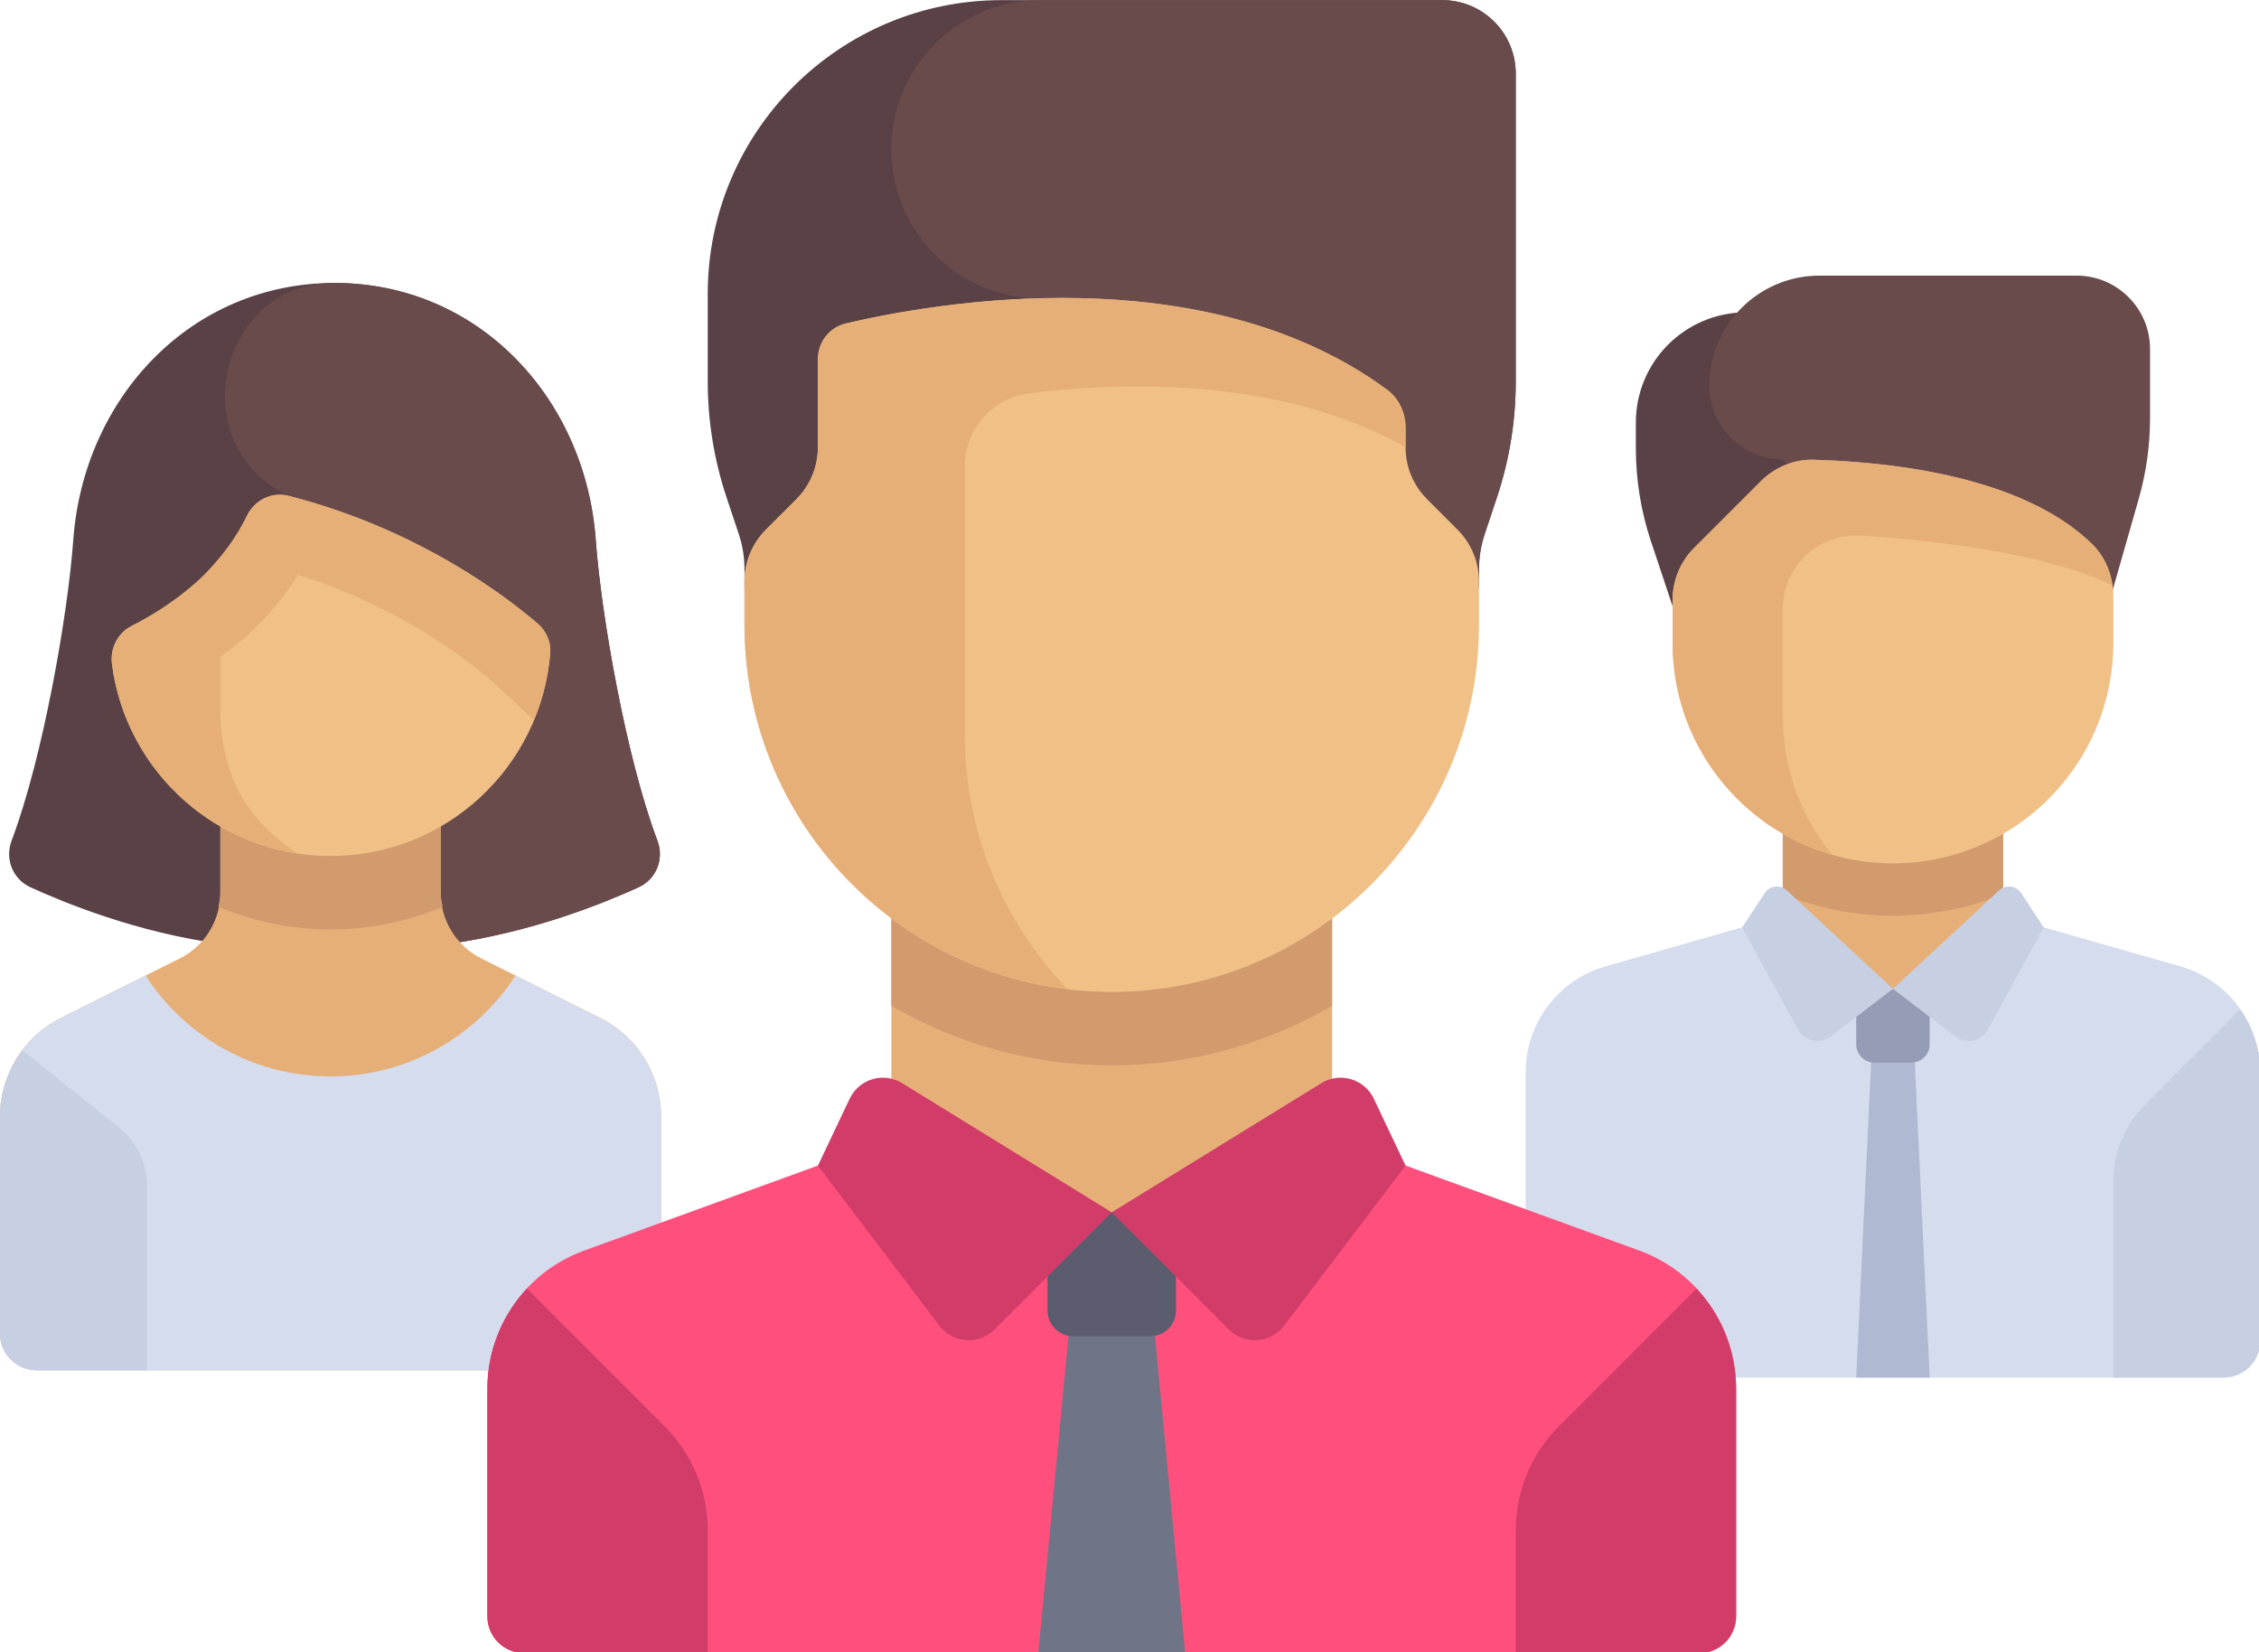 <?xml version="1.0" encoding="UTF-8" standalone="no"?>
<!-- Generator: Adobe Illustrator 19.0.0, SVG Export Plug-In . SVG Version: 6.00 Build 0)  -->

<svg
   xmlns:dc="http://purl.org/dc/elements/1.1/"
   xmlns:cc="http://creativecommons.org/ns#"
   xmlns:rdf="http://www.w3.org/1999/02/22-rdf-syntax-ns#"
   xmlns:svg="http://www.w3.org/2000/svg"
   xmlns="http://www.w3.org/2000/svg"
   xmlns:sodipodi="http://sodipodi.sourceforge.net/DTD/sodipodi-0.dtd"
   xmlns:inkscape="http://www.inkscape.org/namespaces/inkscape"
   version="1.1"
   id="Layer_1"
   x="0px"
   y="0px"
   viewBox="0 0 508.203 371.613"
   xml:space="preserve"
   sodipodi:docname="equipo.svg"
   width="508.203"
   height="371.613"
   inkscape:version="0.92.3 (2405546, 2018-03-11)"><defs
   id="defs73" /><sodipodi:namedview
   pagecolor="#ffffff"
   bordercolor="#666666"
   borderopacity="1"
   objecttolerance="10"
   gridtolerance="10"
   guidetolerance="10"
   inkscape:pageopacity="0"
   inkscape:pageshadow="2"
   inkscape:window-width="2560"
   inkscape:window-height="1017"
   id="namedview71"
   showgrid="false"
   inkscape:zoom="0.92186961"
   inkscape:cx="568.85736"
   inkscape:cy="149.59561"
   inkscape:window-x="-8"
   inkscape:window-y="-8"
   inkscape:window-maximized="1"
   inkscape:current-layer="g1176" />















<g
   id="g40"
   transform="translate(-22.348,-109.886)">
</g>
<g
   id="g42"
   transform="translate(-22.348,-109.886)">
</g>
<g
   id="g44"
   transform="translate(-22.348,-109.886)">
</g>
<g
   id="g46"
   transform="translate(-22.348,-109.886)">
</g>
<g
   id="g48"
   transform="translate(-22.348,-109.886)">
</g>
<g
   id="g50"
   transform="translate(-22.348,-109.886)">
</g>
<g
   id="g52"
   transform="translate(-22.348,-109.886)">
</g>
<g
   id="g54"
   transform="translate(-22.348,-109.886)">
</g>
<g
   id="g56"
   transform="translate(-22.348,-109.886)">
</g>
<g
   id="g58"
   transform="translate(-22.348,-109.886)">
</g>
<g
   id="g60"
   transform="translate(-22.348,-109.886)">
</g>
<g
   id="g62"
   transform="translate(-22.348,-109.886)">
</g>
<g
   id="g64"
   transform="translate(-22.348,-109.886)">
</g>
<g
   id="g66"
   transform="translate(-22.348,-109.886)">
</g>
<g
   id="g68"
   transform="translate(-22.348,-109.886)">
</g>
<g
   id="g901-0"
   transform="matrix(0.485,0,0,0.485,15.166,-43.084)"><g
     id="g1176"
     transform="matrix(2.063,0,0,2.063,-39.114,-55.917)"><g
       id="g1191"
       transform="translate(0,-11.496)"><path
         inkscape:connector-curvature="0"
         style="fill:#5a4146"
         d="m 371.613,176.655 v 5.795 c 0,7.101 1.145,14.155 3.39,20.891 l 13.126,39.378 h 24.774 v -90.839 h -16.516 c -13.682,0.001 -24.774,11.092 -24.774,24.775 z"
         id="path1019" /><path
         inkscape:connector-curvature="0"
         style="fill:#694b4b"
         d="m 484.684,193.81 -13.974,48.91 -66.065,-57.806 c -9.122,0 -16.516,-7.395 -16.516,-16.516 v 0 c 0,-13.682 11.092,-24.774 24.774,-24.774 h 57.806 c 9.122,0 16.516,7.395 16.516,16.516 v 15.522 c 10e-4,6.137 -0.855,12.245 -2.541,18.148 z"
         id="path1021" /><rect
         x="404.64"
         y="267.499"
         style="fill:#e6af78"
         width="49.548"
         height="36.549"
         id="rect1023" /><path
         inkscape:connector-curvature="0"
         style="fill:#d29b6e"
         d="m 404.645,282.663 c 7.659,3.112 16.011,4.864 24.774,4.864 8.763,0 17.115,-1.752 24.774,-4.864 v -15.169 h -49.548 z"
         id="path1025" /><path
         inkscape:connector-curvature="0"
         style="fill:#d5dced"
         d="m 494.031,298.91 -39.84,-11.382 -24.772,16.439 -24.774,-16.44 -39.838,11.383 c -10.636,3.039 -17.968,12.76 -17.968,23.821 v 60.376 c 0,4.561 3.697,8.258 8.258,8.258 h 148.645 c 4.561,0 8.258,-3.697 8.258,-8.258 v -60.376 c 0,-11.062 -7.333,-20.782 -17.969,-23.821 z"
         id="path1027" /><polygon
         transform="translate(0,-50.441)"
         style="fill:#afb9d2"
         points="425.29,354.484 433.548,354.484 437.677,441.805 421.161,441.805 "
         id="polygon1029" /><path
         inkscape:connector-curvature="0"
         style="fill:#f0c087"
         d="m 429.419,275.752 v 0 c -27.365,0 -49.548,-22.184 -49.548,-49.548 v -9.675 c 0,-4.38 1.74,-8.581 4.837,-11.679 l 14.975,-14.975 c 3.171,-3.171 7.507,-4.994 11.989,-4.853 26.398,0.833 49.764,6.488 62.537,18.963 3.127,3.054 4.759,7.326 4.759,11.696 v 10.523 c 0,27.365 -22.184,49.548 -49.549,49.548 z"
         id="path1031" /><path
         inkscape:connector-curvature="0"
         style="fill:#e6af78"
         d="m 404.645,218.577 c 0,-9.526 8,-17.098 17.507,-16.492 16.671,1.064 41.409,3.85 56.586,11.15 -0.495,-3.484 -1.992,-6.773 -4.529,-9.251 -12.773,-12.475 -36.139,-18.13 -62.537,-18.963 l -0.001,0.001 v -0.001 c -4.481,-0.141 -8.818,1.683 -11.988,4.853 l -14.974,14.974 c -3.098,3.097 -4.838,7.298 -4.838,11.679 v 9.675 c 0,22.596 15.141,41.621 35.82,47.579 -6.883,-8.492 -11.045,-19.272 -11.045,-31.063 z"
         id="path1033" /><path
         inkscape:connector-curvature="0"
         style="fill:#c7cfe2"
         d="m 478.968,347.338 c 0,-6.571 2.61,-12.872 7.256,-17.518 l 21.257,-21.257 c 2.841,4.061 4.519,8.95 4.519,14.169 v 60.376 c 0,4.561 -3.697,8.258 -8.258,8.258 h -24.774 z"
         id="path1035" /><path
         inkscape:connector-curvature="0"
         style="fill:#959cb5"
         d="m 433.548,320.559 h -8.258 c -2.28,0 -4.129,-1.849 -4.129,-4.129 v -12.387 h 16.516 v 12.387 c 0,2.28 -1.848,4.129 -4.129,4.129 z"
         id="path1037" /><g
         transform="translate(0,-50.441)"
         id="g1043">
	<path
   inkscape:connector-curvature="0"
   style="fill:#c7cfe2"
   d="M 429.419,354.409 415.422,365.1 c -2.411,1.842 -5.897,1.104 -7.354,-1.558 l -12.556,-22.93 5.054,-7.709 c 1.121,-1.71 3.51,-2.001 5.009,-0.611 z"
   id="path1039" />
	<path
   inkscape:connector-curvature="0"
   style="fill:#c7cfe2"
   d="m 429.419,354.409 13.997,10.692 c 2.411,1.842 5.897,1.104 7.354,-1.558 l 12.556,-22.93 -5.054,-7.709 c -1.121,-1.71 -3.51,-2.001 -5.009,-0.611 z"
   id="path1041" />
</g></g><g
       id="g1201"
       transform="translate(0,-0.127)"><path
         inkscape:connector-curvature="0"
         style="fill:#5a4146"
         d="m 151.619,259.287 c -7.057,-18.698 -12.654,-50.841 -13.863,-67.576 -2.3,-31.846 -26.299,-57.806 -58.741,-57.806 -32.442,0 -56.441,25.961 -58.741,57.806 -1.209,16.734 -6.806,48.878 -13.863,67.576 -1.555,4.122 0.24,8.667 4.299,10.507 7.562,3.427 23.685,10.141 43.13,12.756 h 50.349 c 19.354,-2.621 35.59,-9.339 43.13,-12.756 4.06,-1.84 5.855,-6.385 4.3,-10.507 z"
         id="path1045" /><path
         inkscape:connector-curvature="0"
         style="fill:#694b4b"
         d="m 147.32,269.795 c 4.058,-1.84 5.854,-6.385 4.298,-10.507 -7.056,-18.698 -12.654,-50.841 -13.862,-67.576 -2.299,-31.846 -26.299,-57.806 -58.74,-57.806 -0.082,0 -0.163,0 -0.245,0.001 -24.893,0.101 -33.69,34.05 -12.261,46.717 1.287,0.761 2.112,1.127 2.112,1.127 l 18.769,100.8 h 16.799 c 19.354,-2.623 35.59,-9.34 43.13,-12.756 z"
         id="path1047" /><path
         inkscape:connector-curvature="0"
         style="fill:#e6af78"
         d="m 138.747,299.13 -26.724,-13.361 c -5.596,-2.798 -9.131,-8.518 -9.13,-14.774 l 0.002,-24.775 H 53.345 v 24.776 c 0,6.256 -3.534,11.974 -9.13,14.772 l -26.724,13.362 C 9.098,303.326 3.797,311.904 3.797,321.287 v 48.802 c 0,4.56 3.697,8.258 8.258,8.258 H 144.184 c 4.561,0 8.258,-3.698 8.258,-8.258 v -48.801 c 0,-9.384 -5.302,-17.962 -13.695,-22.158 z"
         id="path1049" /><path
         inkscape:connector-curvature="0"
         style="fill:#d29b6e"
         d="m 78.12,279.251 c 8.892,0 17.409,-1.833 25.217,-5.096 -0.205,-1.041 -0.444,-2.076 -0.444,-3.161 l 0.002,-24.775 H 53.345 v 24.776 c 0,1.091 -0.239,2.131 -0.446,3.176 7.813,3.246 16.326,5.08 25.221,5.08 z"
         id="path1051" /><path
         inkscape:connector-curvature="0"
         style="fill:#d5dced"
         d="m 138.747,299.13 -19.038,-9.519 c -8.828,13.632 -24.139,22.673 -41.589,22.673 -17.45,0 -32.762,-9.041 -41.59,-22.674 l -19.038,9.52 C 9.099,303.326 3.797,311.904 3.797,321.287 v 48.802 c 0,4.561 3.697,8.258 8.258,8.258 H 144.184 c 4.561,0 8.258,-3.697 8.258,-8.258 v -48.801 c 0,-9.384 -5.302,-17.962 -13.695,-22.158 z"
         id="path1053" /><path
         inkscape:connector-curvature="0"
         style="fill:#f0c087"
         d="m 78.12,262.735 v 0 c -25.192,0 -45.992,-18.8 -49.137,-43.135 -0.456,-3.526 1.239,-6.983 4.413,-8.584 3.802,-1.918 9.327,-5.152 14.617,-9.872 5.891,-5.256 9.347,-10.799 11.299,-14.868 1.681,-3.504 5.545,-5.486 9.311,-4.525 29.076,7.416 48.871,22.543 56.053,28.719 1.928,1.658 3.039,4.103 2.841,6.639 -2.001,25.53 -23.352,45.626 -49.397,45.626 z"
         id="path1055" /><path
         inkscape:connector-curvature="0"
         style="fill:#e6af78"
         d="m 124.675,210.469 c -7.181,-6.176 -26.977,-21.303 -56.053,-28.719 -3.766,-0.961 -7.63,1.021 -9.311,4.525 -1.478,3.082 -3.921,7.008 -7.546,11.016 -10e-4,0.01 -0.004,0.018 -0.005,0.028 -1.125,1.275 -2.323,2.553 -3.747,3.825 -5.29,4.721 -10.815,7.954 -14.617,9.872 -3.174,1.601 -4.868,5.059 -4.413,8.585 2.825,21.855 19.927,39.251 41.625,42.569 -9.887,-6.726 -17.262,-15.976 -17.262,-32.466 v -11.776 c 1.876,-1.385 3.765,-2.766 5.663,-4.46 4.59,-4.096 8.597,-8.833 11.81,-13.933 22.243,6.941 37.323,18.502 43.04,23.418 1.565,1.372 5.449,4.952 9.993,9.215 1.955,-4.705 3.248,-9.753 3.663,-15.058 0.199,-2.537 -0.912,-4.982 -2.84,-6.641 z"
         id="path1057" /><path
         inkscape:connector-curvature="0"
         style="fill:#c7cfe2"
         d="m 8.831,306.401 c -3.181,4.222 -5.034,9.401 -5.034,14.886 v 48.802 c 0,4.561 3.697,8.258 8.258,8.258 h 24.774 v -41.61 c 0,-5.017 -2.281,-9.763 -6.199,-12.897 z"
         id="path1059" /></g><g
       id="g1217"
       transform="translate(-2.231)"><path
         inkscape:connector-curvature="0"
         style="fill:#ff507d"
         d="M 374.643,351.318 305.548,326.192 256,342.709 206.452,326.193 137.357,351.319 c -13.054,4.747 -21.744,17.153 -21.744,31.043 v 51.186 c 0,4.56 3.697,8.258 8.258,8.258 h 264.258 c 4.561,0 8.258,-3.698 8.258,-8.258 v -51.186 c 0,-13.891 -8.689,-26.297 -21.744,-31.044 z"
         id="path1061" /><polygon
         style="fill:#707487"
         points="247.349,359.226 239.484,441.805 272.516,441.805 264.651,359.226 "
         id="polygon1063" /><path
         inkscape:connector-curvature="0"
         style="fill:#5b5d6e"
         d="m 264.67,370.571 h -17.34 c -3.193,0 -5.781,-2.588 -5.781,-5.781 v -22.081 h 28.901 v 22.081 c 0.001,3.192 -2.587,5.781 -5.78,5.781 z"
         id="path1065" /><path
         inkscape:connector-curvature="0"
         style="fill:#d23c69"
         d="m 387.498,359.855 c 5.576,5.985 8.889,13.956 8.889,22.506 v 51.186 c 0,4.561 -3.697,8.258 -8.258,8.258 h -41.29 v -27.608 c 0,-8.761 3.48,-17.163 9.675,-23.357 z"
         id="path1067" /><path
         inkscape:connector-curvature="0"
         style="fill:#5a4146"
         d="m 346.839,155.889 v -69.18 c 0,-9.122 -7.395,-16.516 -16.516,-16.516 h -99.097 c -36.486,0 -66.065,29.578 -66.065,66.065 v 19.631 c 0,8.876 1.431,17.694 4.238,26.114 l 2.749,8.247 c 0.842,2.526 1.271,5.171 1.271,7.834 v 4.238 H 338.58 v -4.238 c 0,-2.663 0.429,-5.308 1.271,-7.834 l 2.749,-8.247 c 2.808,-8.421 4.239,-17.239 4.239,-26.114 z"
         id="path1069" /><path
         inkscape:connector-curvature="0"
         style="fill:#694b4b"
         d="m 206.452,103.741 c 0,18.528 15.02,33.548 33.548,33.548 h 4.645 l 2.242,65.032 h 91.693 v -4.238 c 0,-2.663 0.429,-5.308 1.271,-7.834 l 2.749,-8.247 c 2.807,-8.42 4.238,-17.238 4.238,-26.114 V 86.709 c 0,-9.122 -7.395,-16.516 -16.516,-16.516 H 240 c -18.528,0 -33.548,15.02 -33.548,33.548 z"
         id="path1071" /><rect
         x="206.45"
         y="268.39"
         style="fill:#e6af78"
         width="99.1"
         height="74.32"
         id="rect1073" /><path
         inkscape:connector-curvature="0"
         style="fill:#d29b6e"
         d="m 206.452,296.31 c 14.588,8.451 31.477,13.366 49.548,13.366 18.071,0 34.961,-4.915 49.548,-13.366 v -27.924 h -99.097 z"
         id="path1075" /><g
         id="g1081">
	<path
   inkscape:connector-curvature="0"
   style="fill:#d23c69"
   d="m 256,342.709 -26.338,26.338 c -3.54,3.54 -9.391,3.141 -12.417,-0.847 l -27.309,-35.984 7.143,-15.053 c 2.108,-4.442 7.606,-6.07 11.792,-3.49 z"
   id="path1077" />
	<path
   inkscape:connector-curvature="0"
   style="fill:#d23c69"
   d="m 256,342.709 26.338,26.338 c 3.54,3.54 9.391,3.141 12.417,-0.847 l 27.309,-35.984 -7.143,-15.053 c -2.108,-4.442 -7.606,-6.07 -11.792,-3.49 z"
   id="path1079" />
</g><path
         inkscape:connector-curvature="0"
         style="fill:#f0c087"
         d="m 256,293.161 v 0 c -45.608,0 -82.581,-36.973 -82.581,-82.581 v -9.675 c 0,-4.38 1.74,-8.581 4.837,-11.679 l 6.841,-6.841 c 3.097,-3.097 4.837,-7.298 4.837,-11.679 V 150.91 c 0,-3.824 2.568,-7.146 6.289,-8.025 19.531,-4.613 80.308,-15.54 121.669,14.88 2.686,1.975 4.171,5.22 4.171,8.554 v 4.387 c 0,4.38 1.74,8.581 4.837,11.679 l 6.841,6.841 c 3.097,3.097 4.837,7.298 4.837,11.679 v 9.675 c 0.003,45.608 -36.97,82.581 -82.578,82.581 z"
         id="path1083" /><path
         inkscape:connector-curvature="0"
         style="fill:#e6af78"
         d="m 317.893,157.766 c -29.09,-21.395 -67.731,-22.321 -94.925,-19.392 -11.471,1.235 -20.949,3.144 -26.743,4.512 -3.721,0.879 -6.289,4.201 -6.289,8.025 v 19.795 c 0,4.381 -1.74,8.582 -4.838,11.68 l -6.841,6.841 c -3.098,3.098 -4.838,7.299 -4.838,11.68 v 9.674 c 0,42.224 31.71,76.985 72.602,81.92 -14.249,-14.839 -23.054,-34.948 -23.054,-57.146 v -60.361 c 0,-8.369 6.223,-15.363 14.526,-16.404 19.818,-2.485 56.116,-3.979 84.57,12.118 v -4.388 c 0.002,-3.334 -1.486,-6.58 -4.17,-8.554 z"
         id="path1085" /><path
         inkscape:connector-curvature="0"
         style="fill:#d23c69"
         d="m 124.502,359.855 c -5.576,5.985 -8.889,13.956 -8.889,22.506 v 51.186 c 0,4.561 3.697,8.258 8.258,8.258 h 41.29 v -27.608 c 0,-8.761 -3.48,-17.163 -9.675,-23.357 z"
         id="path1087" /></g><g
       id="g1089">
</g><g
       id="g1091">
</g><g
       id="g1093">
</g><g
       id="g1095">
</g><g
       id="g1097">
</g><g
       id="g1099">
</g><g
       id="g1101">
</g><g
       id="g1103">
</g><g
       id="g1105">
</g><g
       id="g1107">
</g><g
       id="g1109">
</g><g
       id="g1111">
</g><g
       id="g1113">
</g><g
       id="g1115">
</g><g
       id="g1117">
</g></g></g></svg>